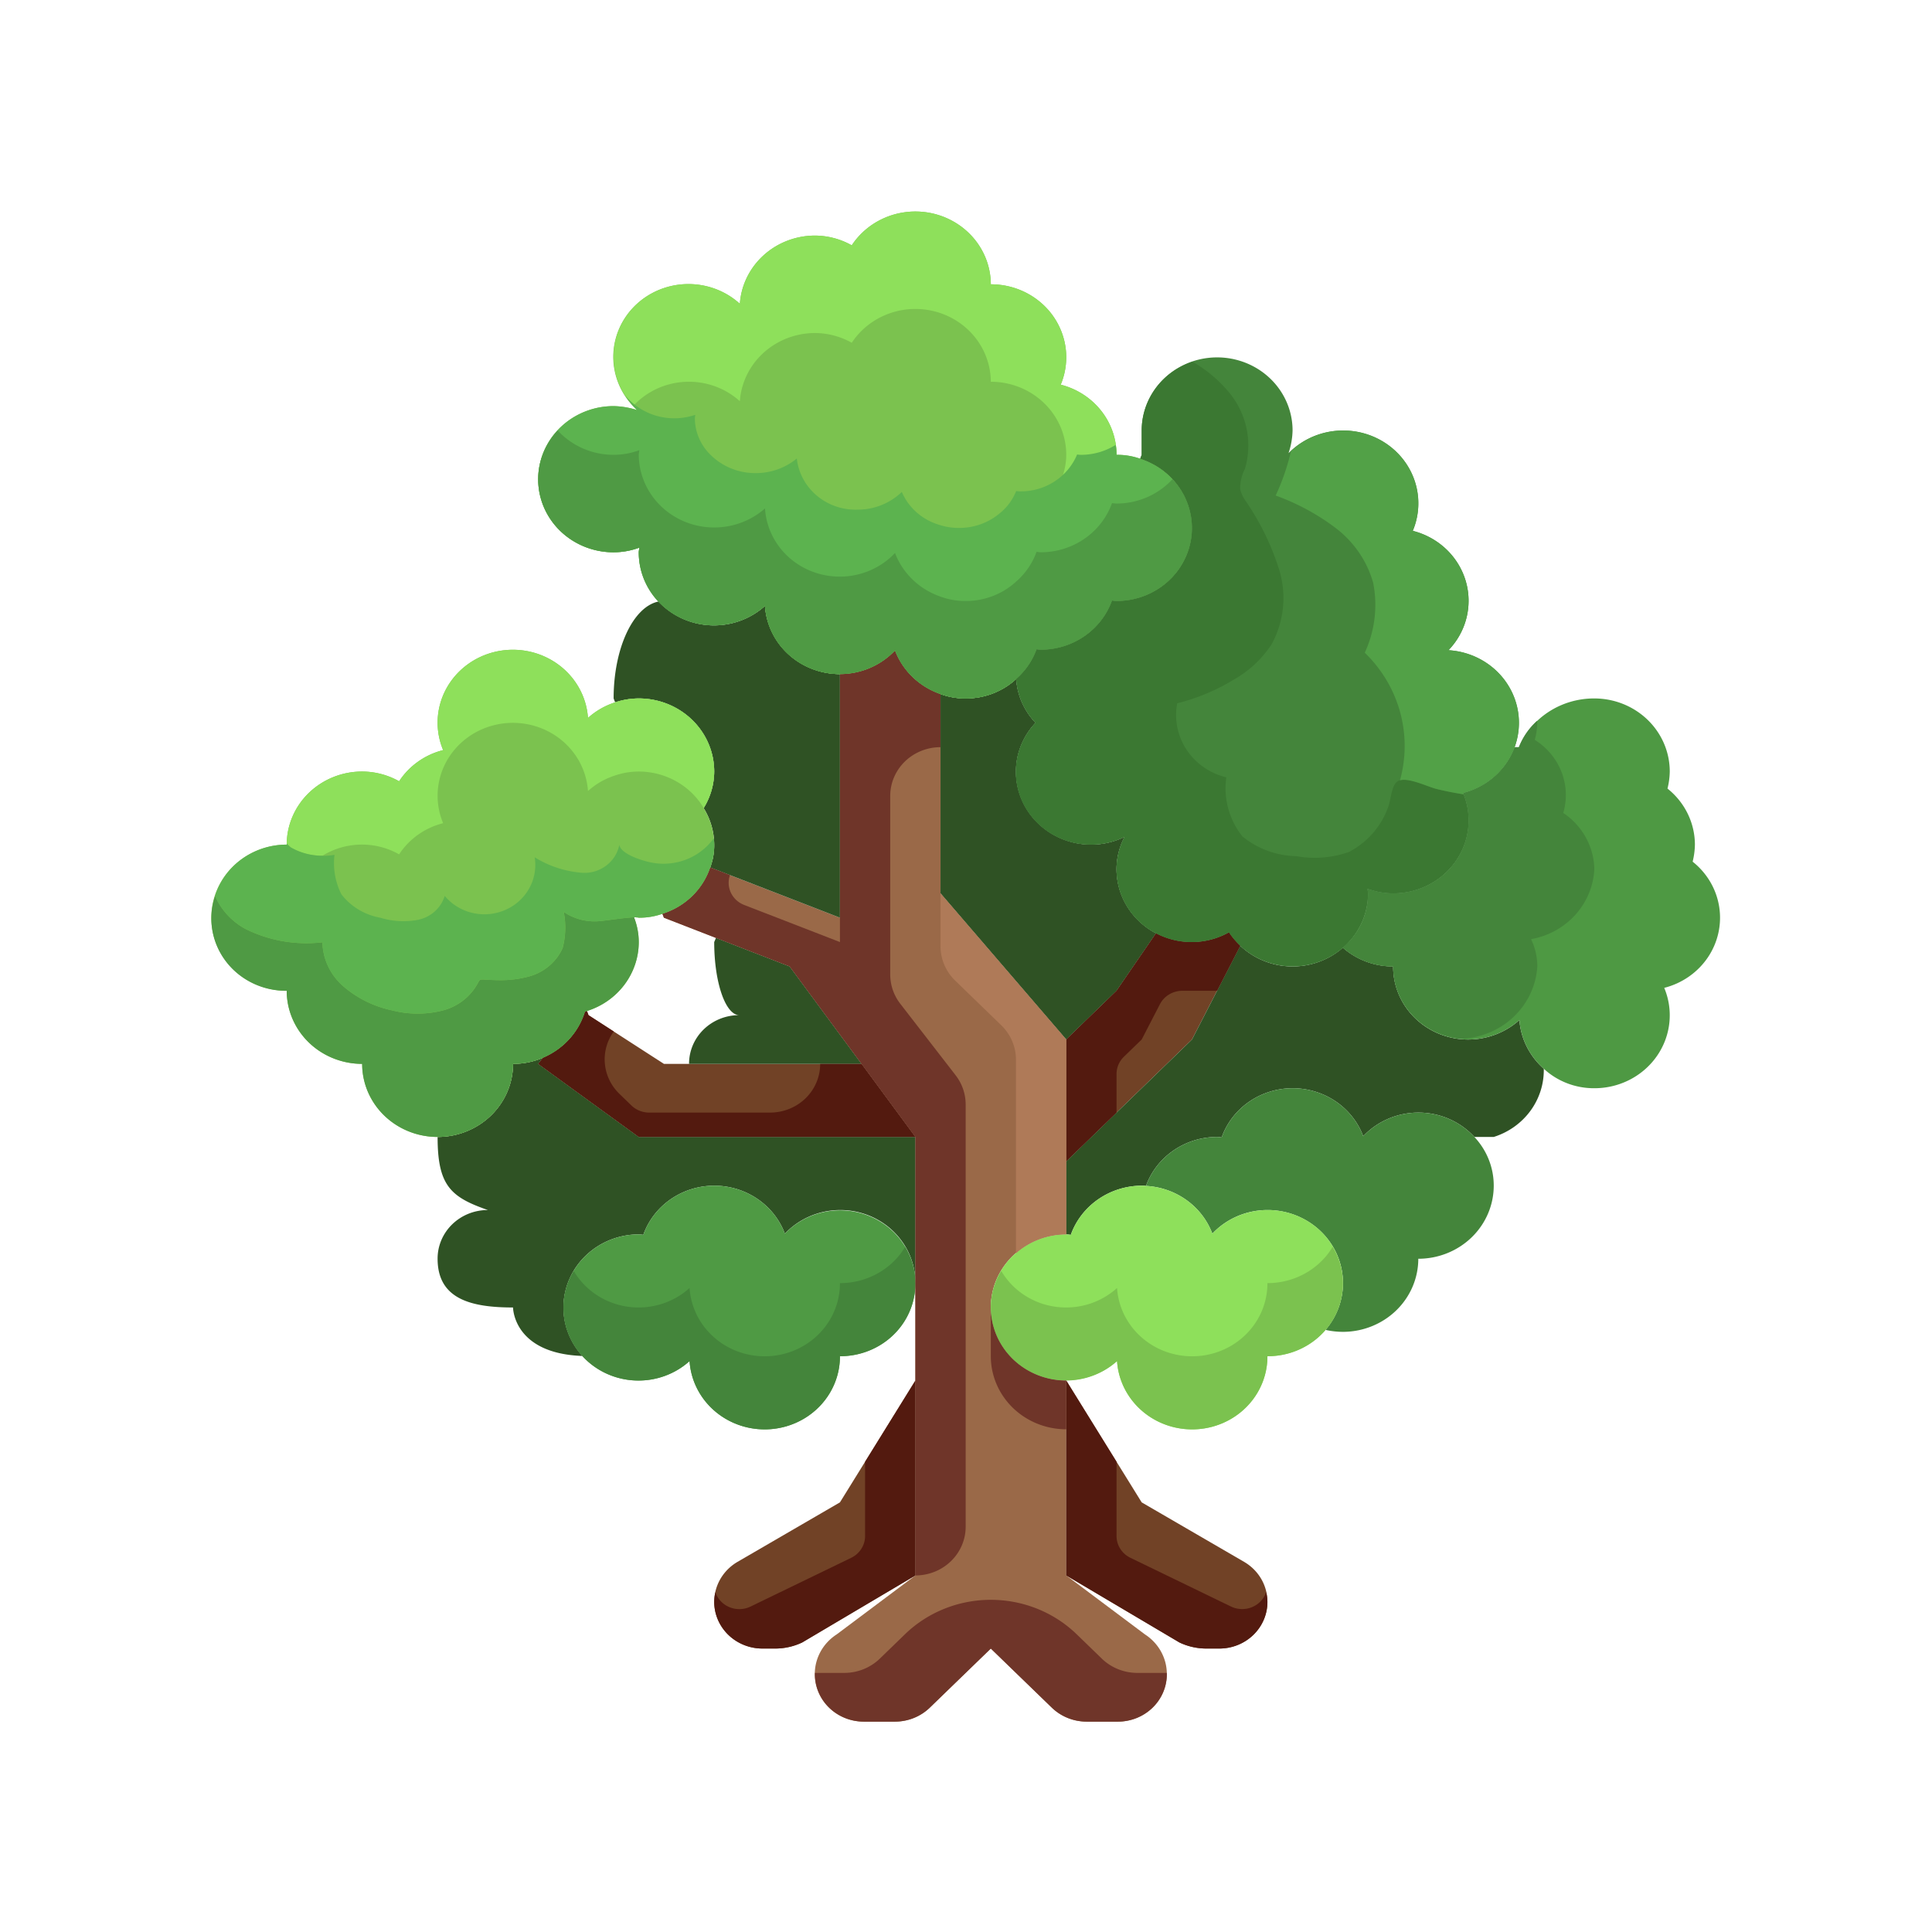 <?xml version="1.0" encoding="UTF-8" standalone="no"?>
<svg
   viewBox="0 0 64 64"
   version="1.1"
   id="svg24"
   sodipodi:docname="tree.svg"
   inkscape:version="1.4 (e7c3feb100, 2024-10-09)"
   xmlns:inkscape="http://www.inkscape.org/namespaces/inkscape"
   xmlns:sodipodi="http://sodipodi.sourceforge.net/DTD/sodipodi-0.dtd"
   xmlns="http://www.w3.org/2000/svg"
   xmlns:svg="http://www.w3.org/2000/svg">
   <g
      data-name="16-tree"
      id="g24"
      transform="matrix(0.833,0,0,0.807,5.333,6.19)">
      <path
         d="m 30,49 v 8 l -4.5,2.75 A 2.428,2.428 0 0 1 24.44,60 H 23.92 A 1.917,1.917 0 0 1 22.93,56.44 L 27,54 Z m 14,9.08 A 1.912,1.912 0 0 1 42.08,60 H 41.56 A 2.428,2.428 0 0 1 40.5,59.75 L 36,57 v -8 l 3,5 4.07,2.44 A 1.913,1.913 0 0 1 44,58.08 Z M 42.47,30.6 a 3,3 0 0 0 0.45,0.55 L 41,35 36,40 v -5 l 2,-2 1.57,-2.36 A 2.974,2.974 0 0 0 41,31 2.942,2.942 0 0 0 42.47,30.6 Z M 30,39 H 19 l -4,-3 0.19,-0.25 a 2.992,2.992 0 0 0 1.67,-1.89 c 0.03,-0.01 0.05,-0.02 0.08,-0.03 L 17,34 l 3,2 h 7.86 z"
         style="fill:#714226"
         id="path1" />
      <path
         d="M 27,30 V 20 A 2.966,2.966 0 0 0 29.19,19.03 3,3 0 0 0 31,20.82 V 29 l 5,6 v 8 a 3,3 0 0 0 0,6 v 8 l 3.13,2.42 A 1.954,1.954 0 0 1 40,61.04 v 0.01 A 1.946,1.946 0 0 1 38.05,63 H 36.81 A 1.961,1.961 0 0 1 35.43,62.43 L 33,60 30.57,62.43 A 1.961,1.961 0 0 1 29.19,63 H 27.95 A 1.946,1.946 0 0 1 26,61.05 v -0.01 a 1.954,1.954 0 0 1 0.87,-1.62 L 30,57 V 39 L 27.86,36 25,32 22.07,30.83 20,30 19.94,29.84 a 2.952,2.952 0 0 0 1.9,-1.9 L 22,28 Z"
         style="fill:#9a6948"
         id="path2" />
      <path
         d="m 19,39 h 11 v 6 A 2.987,2.987 0 0 0 24.81,42.97 2.984,2.984 0 0 0 19.18,43.02 1.1,1.1 0 0 0 19,43 3,3 0 0 0 16.76,47.99 C 14,47.89 14,46 14,46 12.34,46 11,45.66 11,44 a 1.993,1.993 0 0 1 2,-2 c -1.48,-0.53 -2,-1 -2,-3 a 3,3 0 0 0 3,-3 2.949,2.949 0 0 0 1.19,-0.25 L 15,36 Z m 6,-7 2.86,4 H 21 a 1.993,1.993 0 0 1 2,-2 c -0.55,0 -1,-1.34 -1,-3 l 0.07,-0.17 z m 17,7 A 3,3 0 0 0 39.17,41.01 0.915,0.915 0 0 0 39,41 3,3 0 0 0 36.18,43.02 1.1,1.1 0 0 0 36,43 v -3 l 5,-5 1.92,-3.85 a 2.976,2.976 0 0 0 4.08,0.08 2.965,2.965 0 0 0 2,0.77 2.986,2.986 0 0 0 5.02,2.2 3.008,3.008 0 0 0 0.97,2 A 2.881,2.881 0 0 1 53,39 H 52.23 A 2.972,2.972 0 0 0 47.81,38.97 2.984,2.984 0 0 0 42.18,39.02 1.1,1.1 0 0 0 42,39 Z M 34,24 a 3,3 0 0 0 3,3 2.955,2.955 0 0 0 1.32,-0.32 A 2.955,2.955 0 0 0 38,28 3,3 0 0 0 39.57,30.64 L 38,33 36,35 31,29 V 20.82 A 2.772,2.772 0 0 0 32,21 2.9,2.9 0 0 0 34.01,20.2 2.921,2.921 0 0 0 34.78,22 2.974,2.974 0 0 0 34,24 Z M 18,21 c 0,-2.07 0.78,-3.77 1.79,-3.98 A 2.967,2.967 0 0 0 24.02,17.2 3,3 0 0 0 27,20 V 30 L 22,28 21.84,27.94 A 2.653,2.653 0 0 0 22,27 2.94,2.94 0 0 0 21.58,25.5 2.94,2.94 0 0 0 22,24 3,3 0 0 0 19,21 2.9,2.9 0 0 0 18.06,21.16 Z"
         style="fill:#2f5224"
         id="path3" />
      <path
         d="M 54.99,36.2 A 3.008,3.008 0 0 1 54.02,34.2 2.986,2.986 0 0 1 49,32 2.965,2.965 0 0 1 47,31.23 2.94,2.94 0 0 0 48,29 c 0,-0.06 -0.02,-0.13 -0.02,-0.19 A 2.887,2.887 0 0 0 49,29 2.994,2.994 0 0 0 51.78,24.88 2.977,2.977 0 0 0 53.83,23 H 54 a 3.232,3.232 0 0 1 3,-2 3,3 0 0 1 3,3 3.193,3.193 0 0 1 -0.09,0.7 A 2.986,2.986 0 0 1 61,27 3.193,3.193 0 0 1 60.91,27.7 2.976,2.976 0 0 1 59.78,32.88 2.994,2.994 0 0 1 57,37 2.886,2.886 0 0 1 54.99,36.2 Z"
         style="fill:#4e9943"
         id="path4" />
      <path
         d="M 52.23,39 A 2.965,2.965 0 0 1 53,41 3,3 0 0 1 50,44 3,3 0 0 1 47,47 3.1,3.1 0 0 1 46.31,46.92 3,3 0 0 0 44,42 2.966,2.966 0 0 0 41.81,42.97 2.982,2.982 0 0 0 39.17,41.01 3,3 0 0 1 42,39 a 1.1,1.1 0 0 1 0.18,0.02 2.984,2.984 0 0 1 5.63,-0.05 2.972,2.972 0 0 1 4.42,0.03 z"
         style="fill:#44853b"
         id="path5" />
      <path
         d="M 16.76,47.99 A 3,3 0 0 1 19,43 1.1,1.1 0 0 1 19.18,43.02 2.984,2.984 0 0 1 24.81,42.97 2.994,2.994 0 1 1 27,48 2.993,2.993 0 0 1 21.02,48.2 2.971,2.971 0 0 1 16.76,47.99 Z"
         style="fill:#4f9a44"
         id="path6" />
      <path
         d="M 53.83,23 A 2.977,2.977 0 0 1 51.78,24.88 2.994,2.994 0 0 1 49,29 2.887,2.887 0 0 1 47.98,28.81 C 47.98,28.87 48,28.94 48,29 A 2.991,2.991 0 0 1 42.92,31.15 3,3 0 0 1 42.47,30.6 2.942,2.942 0 0 1 41,31 2.977,2.977 0 0 1 38.32,26.68 2.955,2.955 0 0 1 37,27 2.987,2.987 0 0 1 34.78,22 2.921,2.921 0 0 1 34.01,20.2 2.942,2.942 0 0 0 34.82,18.98 1.1,1.1 0 0 0 35,19 3,3 0 0 0 37.82,16.98 1.1,1.1 0 0 0 38,17 2.995,2.995 0 0 0 38.94,11.16 L 39,11 v -1 a 3,3 0 0 1 6,0 3.182,3.182 0 0 1 -0.16,0.93 2.993,2.993 0 0 1 4.94,3.19 2.969,2.969 0 0 1 1.42,4.9 2.992,2.992 0 0 1 2.63,3.98 z"
         style="fill:#44853b"
         id="path7" />
      <path
         d="M 47,45 A 2.991,2.991 0 0 1 44,48 2.993,2.993 0 0 1 38.02,48.2 2.994,2.994 0 1 1 36,43 1.1,1.1 0 0 1 36.18,43.02 3,3 0 0 1 39,41 0.915,0.915 0 0 1 39.17,41.01 2.982,2.982 0 0 1 41.81,42.97 2.987,2.987 0 0 1 47,45 Z"
         style="fill:#8ee05b"
         id="path8" />
      <path
         d="M 16.86,33.86 A 2.992,2.992 0 0 1 15.19,35.75 2.949,2.949 0 0 1 14,36 3,3 0 0 1 8,36 3,3 0 0 1 5,33 3,3 0 0 1 5,27 3,3 0 0 1 8,24 2.942,2.942 0 0 1 9.47,24.4 2.952,2.952 0 0 1 11.22,23.12 2.993,2.993 0 1 1 16.98,21.8 2.952,2.952 0 0 1 18.06,21.16 2.9,2.9 0 0 1 19,21 3,3 0 0 1 22,24 2.94,2.94 0 0 1 21.58,25.5 2.94,2.94 0 0 1 22,27 2.653,2.653 0 0 1 21.84,27.94 2.952,2.952 0 0 1 19.94,29.84 2.653,2.653 0 0 1 19,30 c -0.06,0 -0.13,-0.02 -0.19,-0.02 A 2.887,2.887 0 0 1 19,31 2.979,2.979 0 0 1 16.94,33.83 c -0.03,0.01 -0.05,0.02 -0.08,0.03 z M 34.01,20.2 A 2.9,2.9 0 0 1 32,21 2.772,2.772 0 0 1 31,20.82 3,3 0 0 1 29.19,19.03 2.977,2.977 0 0 1 24.02,17.2 3,3 0 0 1 19,15 c 0,-0.06 0.02,-0.13 0.02,-0.19 A 2.887,2.887 0 0 1 18,15 3,3 0 0 1 18,9 3.182,3.182 0 0 1 18.93,9.16 2.989,2.989 0 0 1 23.02,4.8 3,3 0 0 1 26,2 2.942,2.942 0 0 1 27.47,2.4 3,3 0 0 1 33,4 2.994,2.994 0 0 1 35.78,8.12 2.974,2.974 0 0 1 38,11 2.653,2.653 0 0 1 38.94,11.16 2.995,2.995 0 0 1 38,17 1.1,1.1 0 0 1 37.82,16.98 3,3 0 0 1 35,19 1.1,1.1 0 0 1 34.82,18.98 2.942,2.942 0 0 1 34.01,20.2 Z"
         style="fill:#7bc24f"
         id="path9" />
      <path
         d="M 54.733,32 A 2.673,2.673 0 0 0 54.484,30.88 3.065,3.065 0 0 0 57,28 a 2.866,2.866 0 0 0 -1.235,-2.3 2.693,2.693 0 0 0 -1.134,-3 2.824,2.824 0 0 0 0.1,-0.7 c 0,-0.027 -0.008,-0.053 -0.009,-0.08 A 2.781,2.781 0 0 0 54,23 H 53.83 A 2.977,2.977 0 0 1 51.78,24.88 2.994,2.994 0 0 1 49,29 2.887,2.887 0 0 1 47.98,28.81 C 47.98,28.87 48,28.94 48,29 A 2.94,2.94 0 0 1 47,31.23 2.965,2.965 0 0 0 49,32 2.986,2.986 0 0 0 51.687,34.969 3.156,3.156 0 0 0 54.733,32 Z"
         style="fill:#44853b"
         id="path10" />
      <path
         d="M 46.31,43.92 A 3,3 0 0 1 44,45 2.993,2.993 0 0 1 38.02,45.2 2.966,2.966 0 0 1 33.415,44.5 2.985,2.985 0 0 0 38.02,48.2 2.993,2.993 0 0 0 44,48 2.981,2.981 0 0 0 46.592,43.513 2.949,2.949 0 0 1 46.31,43.92 Z"
         style="fill:#7bc24f"
         id="path11" />
      <path
         d="M 29.31,43.92 A 3,3 0 0 1 27,45 2.993,2.993 0 0 1 21.02,45.2 2.966,2.966 0 0 1 16.415,44.5 2.985,2.985 0 0 0 21.02,48.2 2.993,2.993 0 0 0 27,48 2.981,2.981 0 0 0 29.592,43.513 2.949,2.949 0 0 1 29.31,43.92 Z"
         style="fill:#44853b"
         id="path12" />
      <path
         d="M 38.293,35.707 39,35 39.724,33.553 A 1,1 0 0 1 40.618,33 H 42 l 0.923,-1.85 A 3,3 0 0 1 42.473,30.6 2.942,2.942 0 0 1 41,31 2.974,2.974 0 0 1 39.57,30.64 L 38,33 36,35 v 5 l 2,-2 v -1.586 a 1,1 0 0 1 0.293,-0.707 z M 26.214,36 a 1.993,1.993 0 0 1 -1.989,2 h -4.811 a 1,1 0 0 1 -0.707,-0.293 l -0.48,-0.48 A 2,2 0 0 1 18.005,34.67 L 17,34 16.94,33.83 c -0.03,0.01 -0.05,0.02 -0.08,0.03 a 2.992,2.992 0 0 1 -1.67,1.89 L 15,36 19,39 H 30 L 27.86,36 Z M 28,55.382 a 1,1 0 0 1 -0.553,0.894 l -4,2 A 1,1 0 0 1 22.047,57.687 1.9,1.9 0 0 0 22,58.08 1.92,1.92 0 0 0 23.92,60 h 0.52 A 2.428,2.428 0 0 0 25.5,59.75 L 30,57 v -8 l -2,3.333 z m 14.553,2.894 -4,-2 A 1,1 0 0 1 38,55.382 V 52.333 L 36,49 v 8 l 4.5,2.75 A 2.428,2.428 0 0 0 41.56,60 h 0.52 A 1.912,1.912 0 0 0 44,58.08 1.9,1.9 0 0 0 43.949,57.687 1,1 0 0 1 42.553,58.276 Z"
         style="fill:#531a0f"
         id="path13" />
      <path
         d="M 22.07,30.83 25,32 27.86,36 30,39 v 18 a 2,2 0 0 0 2,-2 V 37.667 a 2,2 0 0 0 -0.4,-1.2 L 29.4,33.533 A 2,2 0 0 1 29,32.333 V 25 a 2,2 0 0 1 2,-2 V 20.82 A 3,3 0 0 1 29.19,19.03 2.966,2.966 0 0 1 27,20 V 31 L 23.19,29.476 A 0.98,0.98 0 0 1 22.627,28.251 L 22,28 21.84,27.94 a 2.952,2.952 0 0 1 -1.9,1.9 L 20,30 Z"
         style="fill:#6f3529"
         id="path14" />
      <path
         d="m 31.586,32.586 1.828,1.828 A 2,2 0 0 1 34,35.828 v 7.948 A 2.981,2.981 0 0 1 36,43 v -8 l -5,-6 v 2.172 a 2,2 0 0 0 0.586,1.414 z"
         style="fill:#af7a58"
         id="path15" />
      <path
         d="m 36,51 v -2 a 3,3 0 0 1 -3,-3 v 2 a 3,3 0 0 0 3,3 z m 3.995,10 h -1.167 a 2,2 0 0 1 -1.414,-0.586 l -1,-1 a 4.828,4.828 0 0 0 -6.828,0 l -1,1 A 2,2 0 0 1 27.172,61 h -1.167 v 0.05 A 1.946,1.946 0 0 0 27.95,63 h 1.24 a 1.961,1.961 0 0 0 1.38,-0.57 L 33,60 35.43,62.43 A 1.961,1.961 0 0 0 36.81,63 h 1.24 A 1.946,1.946 0 0 0 40,61.05 V 61.04 C 40,61.026 39.995,61.014 39.995,61 Z"
         style="fill:#6f3529"
         id="path16" />
      <path
         d="M 38,11 A 2.974,2.974 0 0 0 35.78,8.12 2.994,2.994 0 0 0 33,4 3,3 0 0 0 27.47,2.4 2.942,2.942 0 0 0 26,2 3,3 0 0 0 23.02,4.8 2.981,2.981 0 0 0 18.784,8.99 2.963,2.963 0 0 1 23.02,8.8 3,3 0 0 1 26,6 2.942,2.942 0 0 1 27.47,6.4 3,3 0 0 1 33,8 3,3 0 0 1 36,11 2.915,2.915 0 0 1 35.837,11.929 2.988,2.988 0 0 1 38,11 Z"
         style="fill:#8ee05b"
         id="path17" />
      <path
         d="M 38.94,11.16 A 2.653,2.653 0 0 0 38,11 3.049,3.049 0 0 0 37.966,10.591 2.542,2.542 0 0 1 36.577,11 1,1 0 0 1 36.432,10.985 2.414,2.414 0 0 1 34.154,12.5 1.032,1.032 0 0 1 34.008,12.485 2.2,2.2 0 0 1 33.354,13.4 2.444,2.444 0 0 1 31.731,14 2.392,2.392 0 0 1 30.923,13.865 2.348,2.348 0 0 1 29.461,12.522 2.48,2.48 0 0 1 27.692,13.25 2.351,2.351 0 0 1 25.285,11.15 2.507,2.507 0 0 1 23.654,11.75 2.48,2.48 0 0 1 21.869,11.015 2.141,2.141 0 0 1 21.231,9.5 c 0,-0.045 0.016,-0.1 0.016,-0.143 A 2.5,2.5 0 0 1 18.461,8.563 3.118,3.118 0 0 0 18.93,9.163 3.182,3.182 0 0 0 18,9 a 3,3 0 0 0 0,6 2.887,2.887 0 0 0 1.02,-0.19 C 19.02,14.87 19,14.94 19,15 a 2.986,2.986 0 0 0 5.02,2.2 2.977,2.977 0 0 0 5.17,1.83 A 3,3 0 0 0 31,20.82 2.772,2.772 0 0 0 32,21 2.9,2.9 0 0 0 34.01,20.2 2.942,2.942 0 0 0 34.82,18.98 1.1,1.1 0 0 0 35,19 3,3 0 0 0 37.82,16.98 1.1,1.1 0 0 0 38,17 2.995,2.995 0 0 0 38.94,11.16 Z"
         style="fill:#5cb34f"
         id="path18" />
      <path
         d="M 38,13 A 1.1,1.1 0 0 1 37.82,12.98 3,3 0 0 1 35,15 1.1,1.1 0 0 1 34.82,14.98 2.942,2.942 0 0 1 34.01,16.2 2.9,2.9 0 0 1 32,17 2.772,2.772 0 0 1 31,16.82 3,3 0 0 1 29.19,15.03 2.977,2.977 0 0 1 24.02,13.2 3,3 0 0 1 19,11 c 0,-0.06 0.02,-0.13 0.02,-0.19 A 2.887,2.887 0 0 1 18,11 2.982,2.982 0 0 1 15.776,10 2.99,2.99 0 0 0 18,15 2.887,2.887 0 0 0 19.02,14.81 C 19.02,14.87 19,14.94 19,15 a 2.986,2.986 0 0 0 5.02,2.2 2.977,2.977 0 0 0 5.17,1.83 A 3,3 0 0 0 31,20.82 2.772,2.772 0 0 0 32,21 2.9,2.9 0 0 0 34.01,20.2 2.942,2.942 0 0 0 34.82,18.98 1.1,1.1 0 0 0 35,19 3,3 0 0 0 37.82,16.98 1.1,1.1 0 0 0 38,17 3,3 0 0 0 41,14 2.966,2.966 0 0 0 40.224,12 2.982,2.982 0 0 1 38,13 Z"
         style="fill:#4f9a44"
         id="path19" />
      <path
         d="M 9.47,27.4 A 2.952,2.952 0 0 1 11.22,26.12 2.993,2.993 0 1 1 16.98,24.8 2.952,2.952 0 0 1 18.06,24.16 2.9,2.9 0 0 1 19,24 2.985,2.985 0 0 1 21.583,25.5 2.942,2.942 0 0 0 22,24 3,3 0 0 0 19,21 2.9,2.9 0 0 0 18.06,21.16 2.952,2.952 0 0 0 16.98,21.8 2.993,2.993 0 1 0 11.22,23.12 2.952,2.952 0 0 0 9.47,24.4 2.942,2.942 0 0 0 8,24 3,3 0 0 0 5,26.957 1.389,1.389 0 0 0 5.166,27.117 2.217,2.217 0 0 0 6.435,27.448 2.923,2.923 0 0 1 9.47,27.4 Z"
         style="fill:#8ee05b"
         id="path20" />
      <path
         d="m 16.016,29.761 a 3.389,3.389 0 0 1 -0.045,1.49 2.07,2.07 0 0 1 -1.429,1.185 4.059,4.059 0 0 1 -1.1,0.127 c -0.179,0 -0.357,-0.011 -0.536,-0.021 C 12.672,32.529 12.69,32.52 12.588,32.71 A 2.221,2.221 0 0 1 11.257,33.794 3.924,3.924 0 0 1 9.202,33.806 4.282,4.282 0 0 1 7.265,32.827 2.491,2.491 0 0 1 6.421,31.009 5.3,5.3 0 0 1 3.338,30.449 2.8,2.8 0 0 1 2.152,29.108 2.964,2.964 0 0 0 5,33 a 3,3 0 0 0 3,3 3,3 0 0 0 6,0 2.949,2.949 0 0 0 1.19,-0.25 2.992,2.992 0 0 0 1.67,-1.89 c 0.03,-0.01 0.05,-0.02 0.08,-0.03 A 2.979,2.979 0 0 0 19,31 2.892,2.892 0 0 0 18.811,29.983 C 18.427,30 17.568,30.134 17.453,30.14 a 2.127,2.127 0 0 1 -1.437,-0.379 z"
         style="fill:#4f9a44"
         id="path21" />
      <path
         d="M 21.84,27.94 A 2.653,2.653 0 0 0 22,27 c 0,-0.088 -0.011,-0.173 -0.019,-0.259 a 2.429,2.429 0 0 1 -2.649,0.954 c -0.311,-0.08 -1.039,-0.325 -1.106,-0.683 a 1.416,1.416 0 0 1 -1.451,1.147 4.11,4.11 0 0 1 -1.914,-0.638 2.025,2.025 0 0 1 -3.578,1.584 1.413,1.413 0 0 1 -1.06,0.982 A 3.025,3.025 0 0 1 8.72,30 2.486,2.486 0 0 1 7.172,29.036 2.919,2.919 0 0 1 6.9,27.419 2.547,2.547 0 0 1 5.169,27.119 1.389,1.389 0 0 1 5,26.957 V 27 a 2.986,2.986 0 0 0 -2.851,2.108 2.8,2.8 0 0 0 1.186,1.341 5.3,5.3 0 0 0 3.083,0.56 2.491,2.491 0 0 0 0.844,1.818 4.282,4.282 0 0 0 1.937,0.979 3.924,3.924 0 0 0 2.055,-0.012 2.221,2.221 0 0 0 1.331,-1.084 c 0.1,-0.19 0.084,-0.181 0.318,-0.168 0.179,0.01 0.357,0.021 0.536,0.021 a 4.059,4.059 0 0 0 1.1,-0.127 2.07,2.07 0 0 0 1.429,-1.185 3.389,3.389 0 0 0 0.045,-1.49 2.127,2.127 0 0 0 1.437,0.379 c 0.115,-0.006 0.974,-0.14 1.358,-0.157 h 0.025 c 0.091,0 0.159,0 0.165,0.017 a 2.653,2.653 0 0 0 0.94,-0.16 2.952,2.952 0 0 0 1.902,-1.9 z"
         style="fill:#5cb34f"
         id="path22" />
      <path
         d="m 49.162,24.411 c -0.247,0.2 -0.247,0.782 -0.368,1.064 A 3.305,3.305 0 0 1 47.246,27.3 3.987,3.987 0 0 1 45.141,27.473 3.411,3.411 0 0 1 43,26.658 a 3.243,3.243 0 0 1 -0.634,-2.419 2.635,2.635 0 0 1 -1.953,-3.04 7.984,7.984 0 0 0 2.229,-0.959 4.449,4.449 0 0 0 1.527,-1.466 4.077,4.077 0 0 0 0.3,-3.052 10.717,10.717 0 0 0 -1.338,-2.834 1.37,1.37 0 0 1 -0.215,-0.485 1.787,1.787 0 0 1 0.189,-0.828 A 3.478,3.478 0 0 0 42.354,8.295 5.287,5.287 0 0 0 41.019,7.179 2.986,2.986 0 0 0 39,10 v 1 l -0.06,0.16 A 2.995,2.995 0 0 1 38,17 1.1,1.1 0 0 1 37.82,16.98 3,3 0 0 1 35,19 1.1,1.1 0 0 1 34.82,18.98 2.942,2.942 0 0 1 34.01,20.2 2.921,2.921 0 0 0 34.78,22 2.982,2.982 0 0 0 38.32,26.68 2.955,2.955 0 0 0 38,28 a 2.993,2.993 0 0 0 3,3 2.942,2.942 0 0 0 1.47,-0.4 3,3 0 0 0 0.45,0.55 A 3,3 0 0 0 48,29 c 0,-0.06 -0.02,-0.13 -0.02,-0.19 A 2.887,2.887 0 0 0 49,29 3,3 0 0 0 52,26 2.961,2.961 0 0 0 51.8,24.936 c -0.359,-0.058 -0.716,-0.13 -1.067,-0.219 -0.385,-0.096 -1.26,-0.56 -1.571,-0.306 z"
         style="fill:#3b7832"
         id="path23" />
      <path
         d="m 51.2,19.02 a 2.969,2.969 0 0 0 -1.42,-4.9 2.985,2.985 0 0 0 -4.842,-3.274 9.544,9.544 0 0 1 -0.61,1.825 8.971,8.971 0 0 1 2.388,1.335 4.294,4.294 0 0 1 1.49,2.25 4.806,4.806 0 0 1 -0.335,2.866 5.414,5.414 0 0 1 1.4,5.24 c 0.37,-0.114 1.115,0.268 1.461,0.355 0.346,0.087 0.708,0.161 1.067,0.219 -0.007,-0.018 -0.01,-0.038 -0.017,-0.056 a 2.982,2.982 0 0 0 -0.58,-5.86 z"
         style="fill:#52a147"
         id="path24" />
   </g>
</svg>